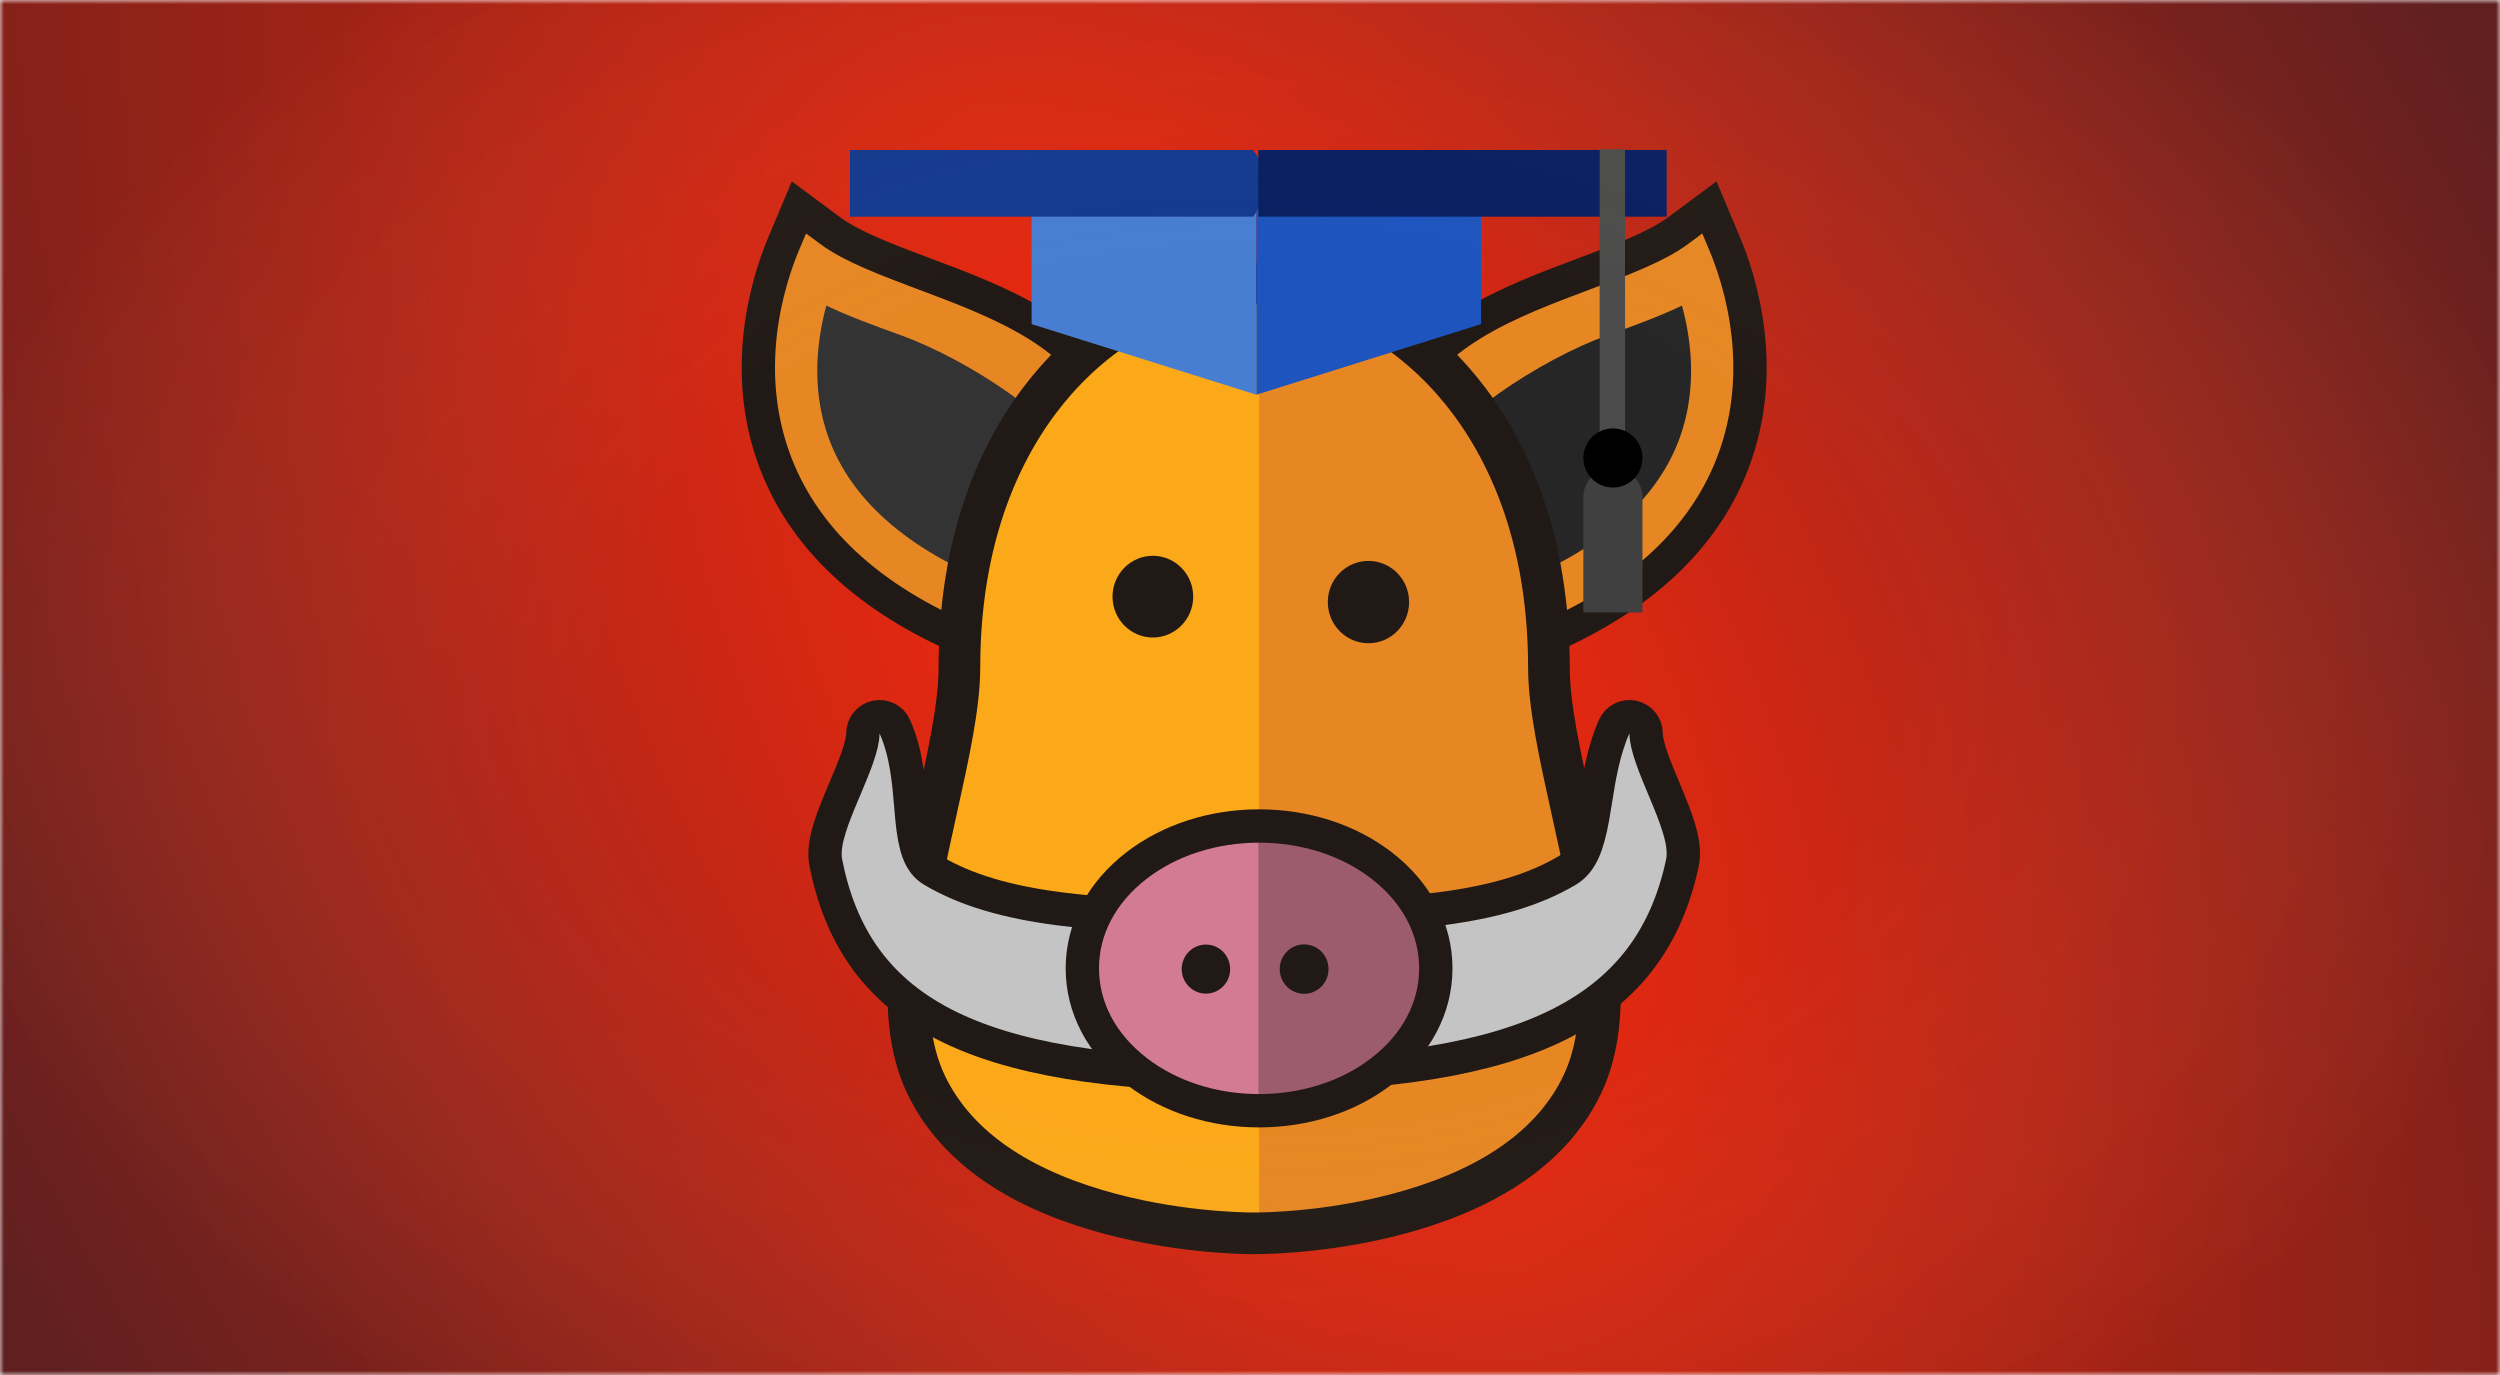 <svg width="300" height="165" viewBox="0 0 300 165" fill="none" xmlns="http://www.w3.org/2000/svg">
<mask id="mask0" mask-type="alpha" maskUnits="userSpaceOnUse" x="0" y="0" width="300" height="165">
<rect width="300" height="165" fill="#C4C4C4"/>
</mask>
<g mask="url(#mask0)">
<rect width="300" height="165" fill="url(#paint0_radial)"/>
<path d="M167.584 48.974C171.006 40.019 181.145 36.217 190.09 32.862C194.553 31.189 198.769 29.608 201.367 27.68L205.126 24.891L206.947 29.213C208.779 33.562 212.498 44.941 207.482 56.659C203.501 65.958 195.014 73.108 182.257 77.911L167.584 48.974Z" fill="#E78724" stroke="#211915" stroke-width="4"/>
<path d="M133.416 48.973C129.994 40.018 119.855 36.216 110.91 32.862C106.447 31.189 102.232 29.608 99.633 27.68L95.874 24.891L94.053 29.213C92.221 33.562 88.502 44.942 93.518 56.659C97.499 65.958 105.986 73.108 118.743 77.911L133.416 48.973Z" fill="#E78724" stroke="#211915" stroke-width="4"/>
<path d="M129.881 56.331C127.617 50.601 116.119 43.136 108.154 40.248C104.96 39.09 101.879 37.973 99.165 36.673C97.998 40.923 97.135 47.477 99.991 53.927C103.193 61.161 110.374 66.852 121.334 70.841L129.881 56.331Z" fill="#333333"/>
<path d="M171.119 56.331C173.383 50.601 184.881 43.136 192.846 40.248C196.04 39.09 199.121 37.973 201.835 36.673C203.002 40.922 203.865 47.477 201.009 53.927C197.806 61.161 190.626 66.852 179.667 70.841L171.119 56.331Z" fill="#262626"/>
<path d="M150.5 147.426C148.963 147.426 140.852 147.295 132.112 144.72C122.039 141.751 115.263 136.791 111.974 129.975C107.86 121.45 110.547 109.285 113.145 97.521C114.538 91.212 115.854 85.253 115.854 80.803C115.854 63.477 121.999 52.845 127.155 46.976C133.566 39.68 142.075 35.495 150.5 35.495C158.925 35.495 167.434 39.68 173.845 46.976C179 52.844 185.146 63.476 185.146 80.803C185.146 85.253 186.462 91.212 187.855 97.52C190.453 109.285 193.14 121.45 189.026 129.975C185.736 136.79 178.961 141.751 168.888 144.719C160.148 147.295 152.037 147.426 150.5 147.426Z" fill="#FBA919"/>
<path d="M133.502 71.597C133.502 68.888 135.673 66.694 138.342 66.694C141.014 66.694 143.185 68.888 143.185 71.597C143.185 74.305 141.014 76.501 138.342 76.501C135.673 76.501 133.502 74.305 133.502 71.597Z" fill="#211915"/>
<path d="M169.213 144.708C160.599 147.294 152.605 147.425 151.089 147.426C152.604 147.426 160.599 147.295 169.213 144.708ZM189.082 129.853C189.076 129.868 189.068 129.883 189.061 129.898C189.068 129.883 189.075 129.868 189.082 129.853ZM189.106 129.802C189.1 129.816 189.094 129.83 189.087 129.844C189.093 129.83 189.1 129.816 189.106 129.802ZM189.131 129.75C189.124 129.763 189.118 129.777 189.111 129.791C189.118 129.777 189.124 129.763 189.131 129.75ZM189.152 129.703C189.146 129.715 189.141 129.727 189.135 129.74C189.141 129.727 189.146 129.715 189.152 129.703ZM189.175 129.652C189.169 129.666 189.163 129.68 189.156 129.693C189.163 129.68 189.169 129.666 189.175 129.652ZM189.199 129.601C189.193 129.614 189.187 129.627 189.181 129.64C189.187 129.627 189.193 129.614 189.199 129.601ZM189.221 129.551C189.216 129.563 189.211 129.575 189.205 129.586C189.211 129.574 189.216 129.563 189.221 129.551ZM189.241 129.505C189.237 129.515 189.233 129.524 189.229 129.534C189.233 129.525 189.237 129.515 189.241 129.505ZM189.265 129.452C189.26 129.464 189.255 129.476 189.249 129.487C189.254 129.475 189.26 129.464 189.265 129.452ZM189.288 129.4C189.283 129.411 189.278 129.422 189.273 129.433C189.278 129.422 189.283 129.411 189.288 129.4ZM189.306 129.357C189.304 129.364 189.3 129.371 189.297 129.377C189.3 129.371 189.303 129.364 189.306 129.357ZM189.329 129.305C189.327 129.31 189.324 129.316 189.321 129.321C189.324 129.316 189.327 129.31 189.329 129.305ZM189.366 129.217C189.365 129.219 189.365 129.219 189.364 129.222C189.365 129.22 189.366 129.218 189.366 129.217ZM189.391 129.16C189.39 129.16 189.39 129.161 189.39 129.161C189.39 129.161 189.39 129.16 189.391 129.16ZM185.238 80.426C185.238 80.453 185.238 80.481 185.238 80.507C185.238 84.977 186.535 90.962 187.908 97.299C187.916 97.335 187.923 97.371 187.931 97.407C187.923 97.371 187.916 97.335 187.908 97.299C186.535 90.962 185.238 84.977 185.238 80.507C185.238 80.48 185.238 80.453 185.238 80.426ZM207.061 57.577C207.061 57.578 207.061 57.579 207.06 57.58C207.061 57.579 207.061 57.578 207.061 57.577ZM207.084 57.529L207.083 57.529L207.084 57.529ZM207.244 57.178C207.242 57.182 207.24 57.187 207.238 57.192C207.24 57.187 207.242 57.182 207.244 57.178ZM207.267 57.127C207.265 57.133 207.262 57.138 207.26 57.144C207.262 57.138 207.265 57.132 207.267 57.127ZM207.291 57.074C207.288 57.081 207.285 57.088 207.282 57.094C207.285 57.087 207.288 57.08 207.291 57.074ZM207.314 57.022C207.311 57.029 207.307 57.037 207.304 57.044C207.307 57.037 207.311 57.029 207.314 57.022ZM207.338 56.969C207.334 56.977 207.331 56.985 207.327 56.993C207.331 56.985 207.334 56.977 207.338 56.969ZM207.361 56.916C207.357 56.925 207.353 56.933 207.35 56.942C207.353 56.933 207.357 56.925 207.361 56.916ZM207.384 56.863C207.38 56.872 207.376 56.881 207.372 56.89C207.376 56.881 207.38 56.872 207.384 56.863ZM207.407 56.81C207.403 56.819 207.399 56.829 207.395 56.838C207.399 56.829 207.403 56.82 207.407 56.81ZM207.431 56.756C207.426 56.766 207.422 56.776 207.418 56.786C207.422 56.776 207.426 56.766 207.431 56.756ZM207.454 56.701C207.449 56.712 207.445 56.723 207.44 56.734C207.445 56.723 207.449 56.712 207.454 56.701ZM207.479 56.645C207.473 56.657 207.468 56.67 207.463 56.682C207.468 56.669 207.473 56.657 207.479 56.645ZM207.508 56.577C207.5 56.594 207.492 56.612 207.485 56.629C207.492 56.612 207.5 56.594 207.508 56.577ZM152.129 35.019C152.131 35.019 152.133 35.02 152.134 35.02C152.133 35.02 152.131 35.02 152.129 35.019ZM152.085 35.018C152.088 35.018 152.09 35.018 152.093 35.018C152.09 35.018 152.088 35.018 152.085 35.018ZM152.041 35.016C152.044 35.016 152.048 35.016 152.051 35.016C152.047 35.016 152.044 35.016 152.041 35.016ZM151.923 35.011C151.924 35.011 151.927 35.012 151.929 35.012C151.927 35.012 151.924 35.012 151.923 35.011ZM151.876 35.01C151.883 35.01 151.89 35.011 151.897 35.011C151.89 35.011 151.883 35.01 151.876 35.01ZM151.83 35.009C151.838 35.009 151.846 35.009 151.853 35.01C151.846 35.009 151.838 35.009 151.83 35.009ZM151.784 35.007C151.792 35.008 151.8 35.008 151.808 35.008C151.8 35.008 151.792 35.008 151.784 35.007ZM151.739 35.006C151.747 35.006 151.754 35.006 151.762 35.007C151.754 35.007 151.746 35.006 151.739 35.006ZM151.68 35.005C151.692 35.005 151.705 35.005 151.717 35.005C151.705 35.005 151.692 35.005 151.68 35.005ZM151.629 35.003C151.642 35.004 151.655 35.004 151.668 35.004C151.655 35.004 151.641 35.004 151.629 35.003ZM151.583 35.002C151.591 35.003 151.601 35.003 151.61 35.003C151.601 35.003 151.591 35.003 151.583 35.002ZM151.536 35.002C151.545 35.002 151.555 35.002 151.564 35.002C151.555 35.002 151.545 35.002 151.536 35.002ZM151.488 35.001C151.498 35.001 151.508 35.001 151.518 35.001C151.508 35.001 151.498 35.001 151.488 35.001ZM151.44 35C151.45 35 151.462 35 151.473 35C151.462 35 151.451 35 151.44 35ZM151.335 34.999C151.365 34.999 151.396 34.999 151.427 35C151.396 34.999 151.366 34.999 151.335 34.999ZM151.288 34.998C151.3 34.998 151.312 34.999 151.324 34.999C151.312 34.998 151.3 34.998 151.288 34.998ZM151.243 34.998C151.254 34.998 151.264 34.998 151.275 34.998C151.264 34.998 151.253 34.998 151.243 34.998ZM151.196 34.998C151.207 34.998 151.216 34.998 151.227 34.998C151.217 34.998 151.206 34.998 151.196 34.998ZM151.148 34.998C151.159 34.998 151.17 34.998 151.181 34.998C151.17 34.998 151.159 34.998 151.148 34.998ZM151.089 34.998C151.104 34.998 151.119 34.998 151.135 34.998C151.12 34.998 151.104 34.998 151.089 34.998ZM190.021 32.945C190.014 32.947 190.009 32.949 190.002 32.952C190.008 32.95 190.014 32.947 190.021 32.945ZM190.13 32.904C190.103 32.914 190.076 32.924 190.049 32.934C190.076 32.924 190.103 32.914 190.13 32.904ZM190.212 32.872C190.19 32.881 190.168 32.889 190.145 32.898C190.168 32.889 190.19 32.881 190.212 32.872ZM205.176 24.891L201.456 27.673C198.884 29.596 194.712 31.172 190.294 32.841C190.269 32.851 190.244 32.86 190.219 32.87C190.244 32.86 190.27 32.851 190.294 32.841C194.712 31.172 198.884 29.596 201.456 27.673L205.176 24.891L206.978 29.202C208.118 31.93 209.998 37.431 210 44.046C209.997 37.431 208.118 31.93 206.978 29.202L205.176 24.891Z" fill="#BDBDBF"/>
<path d="M190.67 112.242C185.303 116.666 178.533 119.658 171.55 120.058C170.682 123.356 168.628 126.353 165.558 128.729C161.656 131.748 156.518 133.41 151.089 133.41V147.426C152.605 147.426 160.598 147.295 169.211 144.72C179.139 141.751 185.816 136.79 189.058 129.975C189.065 129.96 189.072 129.945 189.079 129.931C189.08 129.928 189.081 129.925 189.083 129.922C189.089 129.908 189.095 129.894 189.102 129.88C189.104 129.876 189.106 129.873 189.107 129.869C189.114 129.856 189.12 129.842 189.127 129.828C189.128 129.825 189.129 129.821 189.131 129.818C189.137 129.806 189.142 129.794 189.148 129.781C189.15 129.779 189.151 129.775 189.153 129.772C189.159 129.758 189.165 129.745 189.171 129.731C189.173 129.727 189.175 129.723 189.177 129.719C189.183 129.706 189.189 129.693 189.195 129.68C189.197 129.675 189.199 129.67 189.201 129.665C189.207 129.654 189.212 129.642 189.217 129.63C189.22 129.624 189.222 129.619 189.225 129.613C189.229 129.603 189.233 129.594 189.238 129.584C189.24 129.578 189.243 129.573 189.245 129.567C189.251 129.555 189.256 129.543 189.261 129.532C189.264 129.526 189.267 129.519 189.269 129.513C189.274 129.502 189.279 129.491 189.284 129.48C189.287 129.472 189.291 129.465 189.294 129.457C189.297 129.45 189.3 129.444 189.303 129.437C189.308 129.425 189.313 129.413 189.318 129.402C189.321 129.396 189.323 129.39 189.325 129.385C189.337 129.357 189.349 129.33 189.361 129.302C189.362 129.3 189.362 129.3 189.363 129.297C189.371 129.279 189.379 129.261 189.386 129.242L189.387 129.241C191.418 124.422 191.464 118.529 190.67 112.242ZM151.089 35.495V99.449C156.518 99.449 161.656 101.112 165.558 104.13C168.598 106.483 171.136 113.669 172.018 116.928C179 114.5 181.368 119.639 190 110C190 109.998 189.186 103.543 189.186 103.541C188.785 101.572 188.356 99.595 187.928 97.628C187.92 97.592 187.912 97.556 187.904 97.52C186.532 91.212 185.234 85.253 185.234 80.803C185.234 80.777 185.234 80.749 185.234 80.722C185.233 79.459 185.196 78.235 185.133 77.042L185.137 77.04C184.993 74.313 184.694 71.769 184.275 69.399C182.771 60.902 179.709 54.634 176.591 50.18C175.754 48.984 174.913 47.919 174.096 46.976C173.191 45.93 172.244 44.949 171.26 44.035L171.258 44.036C165.664 38.836 158.902 35.802 152.135 35.517L152.13 35.517C152.118 35.516 152.105 35.516 152.093 35.515C152.091 35.515 152.088 35.515 152.085 35.515C152.074 35.515 152.062 35.514 152.051 35.514C152.048 35.514 152.044 35.513 152.041 35.513C152.004 35.512 151.967 35.511 151.929 35.509C151.929 35.509 151.925 35.509 151.923 35.509C151.914 35.509 151.905 35.509 151.897 35.508C151.89 35.508 151.883 35.508 151.876 35.508C151.868 35.507 151.861 35.507 151.853 35.507C151.846 35.507 151.838 35.507 151.83 35.506C151.823 35.506 151.815 35.506 151.808 35.505C151.799 35.505 151.792 35.505 151.784 35.505C151.776 35.505 151.769 35.504 151.761 35.504C151.753 35.504 151.746 35.504 151.738 35.503C151.731 35.503 151.724 35.503 151.717 35.503C151.704 35.503 151.692 35.502 151.679 35.502C151.676 35.502 151.672 35.502 151.668 35.502C151.655 35.502 151.641 35.501 151.628 35.501C151.621 35.501 151.616 35.501 151.609 35.5C151.601 35.5 151.591 35.5 151.582 35.5C151.576 35.5 151.57 35.5 151.563 35.5C151.554 35.499 151.545 35.499 151.536 35.499C151.53 35.499 151.524 35.499 151.518 35.499C151.508 35.499 151.498 35.499 151.488 35.498C151.483 35.498 151.478 35.498 151.473 35.498C151.462 35.498 151.451 35.498 151.44 35.498C151.436 35.498 151.431 35.497 151.427 35.497C151.396 35.497 151.365 35.497 151.335 35.496C151.331 35.496 151.327 35.496 151.324 35.496C151.312 35.496 151.3 35.496 151.289 35.496C151.284 35.496 151.279 35.496 151.275 35.496C151.264 35.496 151.254 35.496 151.243 35.496C151.238 35.496 151.232 35.496 151.227 35.496C151.216 35.496 151.207 35.496 151.196 35.496C151.191 35.496 151.186 35.496 151.181 35.496C151.17 35.496 151.159 35.496 151.148 35.496C151.144 35.496 151.139 35.496 151.135 35.496C151.12 35.495 151.104 35.495 151.089 35.495Z" fill="#E78724"/>
<path d="M150.5 148C148.931 148 140.65 147.867 131.727 145.244C121.443 142.221 114.525 137.168 111.167 130.227C106.967 121.544 109.71 109.154 112.362 97.172C113.784 90.747 115.128 84.678 115.128 80.146C115.128 62.499 121.402 51.67 126.666 45.694C133.211 38.262 141.898 34 150.5 34C159.102 34 167.789 38.262 174.334 45.693C179.597 51.67 185.872 62.498 185.872 80.146C185.872 84.678 187.215 90.746 188.638 97.172C191.29 109.154 194.033 121.544 189.833 130.226C186.474 137.168 179.557 142.22 169.273 145.244C160.35 147.867 152.069 148 150.5 148Z" stroke="#211915" stroke-width="5"/>
<path d="M197.532 88C197.532 87.056 196.872 86.241 195.949 86.044C195.026 85.847 194.091 86.322 193.706 87.184C192.41 90.082 191.893 93.339 191.455 96.103C191.342 96.814 191.234 97.492 191.12 98.124C190.51 101.487 189.743 103.469 188.051 104.467C180.037 109.198 168.379 110.088 149.996 110.088C131.612 110.088 119.954 109.198 111.94 104.467C110.352 103.53 109.777 101.694 109.436 98.281C109.386 97.774 109.341 97.235 109.294 96.672C109.056 93.802 108.766 90.306 107.371 87.184C106.985 86.322 106.05 85.847 105.127 86.044C104.204 86.241 103.545 87.056 103.545 88C103.545 88.668 103.32 89.649 102.863 90.955C102.457 92.113 101.931 93.358 101.378 94.666C101.322 94.798 101.266 94.931 101.21 95.065C100.612 96.48 99.992 97.974 99.569 99.341C99.167 100.64 98.827 102.166 99.098 103.53C100.789 112.059 104.935 118.583 113.18 122.862C121.248 127.049 133.084 129 149.996 129C166.912 129 178.92 127.047 187.194 122.872C195.633 118.614 200.053 112.115 201.886 103.56C202.18 102.191 201.854 100.658 201.462 99.356C201.05 97.985 200.438 96.49 199.847 95.073C199.782 94.916 199.717 94.76 199.652 94.605C199.116 93.321 198.605 92.099 198.209 90.96C197.755 89.653 197.532 88.67 197.532 88Z" fill="#C4C4C4" stroke="#211915" stroke-width="4" stroke-linejoin="round"/>
<path d="M151.089 133.287C145.588 133.287 140.382 131.615 136.428 128.577C132.206 125.334 129.881 120.94 129.881 116.203C129.881 111.466 132.206 107.072 136.428 103.829C140.382 100.792 145.588 99.119 151.089 99.119C156.59 99.119 161.796 100.792 165.75 103.829C169.972 107.072 172.297 111.466 172.297 116.203C172.297 120.94 169.972 125.334 165.75 128.577C161.796 131.615 156.59 133.287 151.089 133.287Z" fill="#D37B93"/>
<path d="M151 99V133.168C156.501 133.168 161.707 131.496 165.661 128.458C168.773 126.068 170.854 123.053 171.733 119.735C172.047 118.552 172.208 117.33 172.208 116.084C172.208 114.804 172.038 113.548 171.707 112.334C170.813 109.056 168.742 106.076 165.661 103.71C161.707 100.673 156.501 99 151 99Z" fill="#9D5B6E"/>
<path d="M141.805 116.291C141.805 114.665 143.109 113.348 144.711 113.348C146.315 113.348 147.618 114.665 147.618 116.291C147.618 117.917 146.315 119.236 144.711 119.236C143.109 119.236 141.805 117.917 141.805 116.291Z" fill="#211915"/>
<path d="M159.425 116.292C159.425 114.653 158.113 113.325 156.497 113.325C154.88 113.325 153.568 114.653 153.568 116.292C153.568 117.93 154.88 119.258 156.497 119.258C158.113 119.258 159.425 117.93 159.425 116.292Z" fill="#211915"/>
<path d="M169.093 72.248C169.093 69.519 166.907 67.307 164.216 67.307C161.522 67.307 159.337 69.519 159.337 72.248C159.337 74.977 161.522 77.189 164.216 77.189C166.907 77.189 169.093 74.977 169.093 72.248Z" fill="#211915"/>
<path d="M151.089 133.287C145.588 133.287 140.382 131.615 136.428 128.577C132.206 125.334 129.881 120.94 129.881 116.203C129.881 111.466 132.206 107.072 136.428 103.829C140.382 100.792 145.588 99.119 151.089 99.119C156.59 99.119 161.796 100.792 165.75 103.829C169.972 107.072 172.297 111.466 172.297 116.203C172.297 120.94 169.972 125.334 165.75 128.577C161.796 131.615 156.59 133.287 151.089 133.287Z" stroke="#211915" stroke-width="4"/>
<path d="M123.795 23.819V38.894L150.761 47.367V23.819H123.795Z" fill="#487ED2"/>
<path d="M177.728 23.819V38.894L150.761 47.367V23.819H177.728Z" fill="#1D54BD"/>
<path d="M150.385 18H102V26H150.385L153 22L150.385 18Z" fill="#12398F"/>
<path d="M151 18H200V26H151" fill="#071E61"/>
<path d="M195.004 17.905H191.958V58.526H195.004V17.905Z" fill="#4B4B4B"/>
<path d="M193.548 56.141C191.589 56.141 190 57.73 190 59.689V73.493H197.096V59.689C197.096 57.73 195.508 56.141 193.548 56.141Z" fill="#404040"/>
<path d="M193.548 51.41C195.507 51.41 197.096 52.999 197.096 54.958C197.096 56.917 195.507 58.506 193.548 58.506C191.59 58.506 190 56.917 190 54.958C190 52.999 191.59 51.41 193.548 51.41Z" fill="black"/>
<rect width="300" height="165" fill="url(#paint1_radial)"/>
</g>
<defs>
<radialGradient id="paint0_radial" cx="0" cy="0" r="1" gradientUnits="userSpaceOnUse" gradientTransform="translate(150 82.5) rotate(150.191) scale(165.959 301.743)">
<stop stop-color="#FF290C"/>
<stop offset="1" stop-color="#6B2424"/>
</radialGradient>
<radialGradient id="paint1_radial" cx="0" cy="0" r="1" gradientUnits="userSpaceOnUse" gradientTransform="translate(150 82.5) rotate(179.822) scale(160.501 108.572)">
<stop offset="0.478" stop-color="#F6EEBA" stop-opacity="0"/>
<stop offset="1" stop-opacity="0.1"/>
</radialGradient>
</defs>
</svg>
